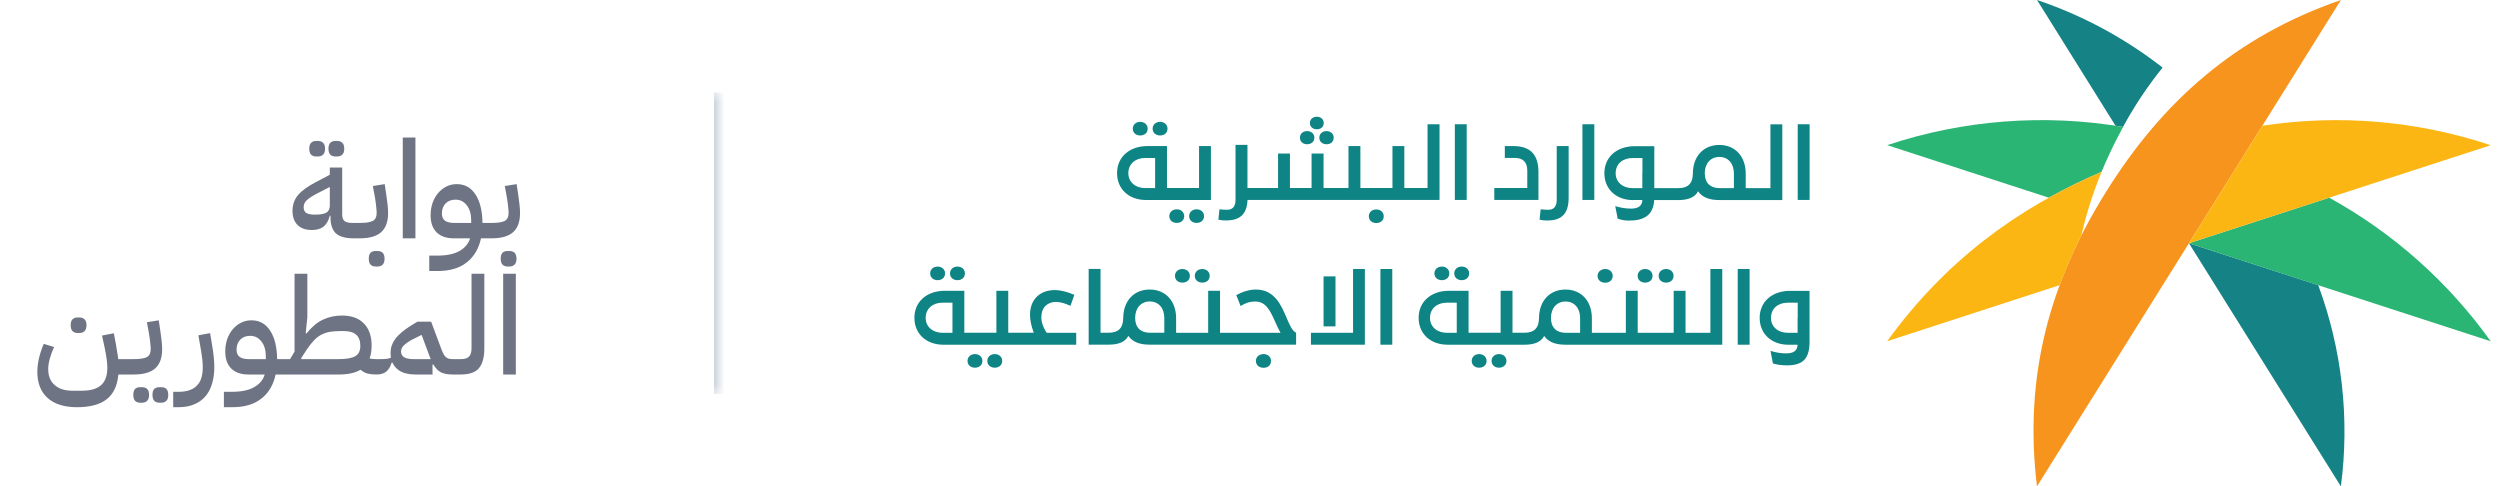 <svg width="257" height="50" viewBox="0 0 257 50" fill="none" xmlns="http://www.w3.org/2000/svg">
<mask id="path-1-inside-1_59_28467" fill="white">
<path d="M0 9.5H74V40.5H0V9.5Z"/>
</mask>
<path d="M73.4 9.5V40.5H74.6V9.5H73.4Z" fill="#CFD7DE" mask="url(#path-1-inside-1_59_28467)"/>
<path d="M36.355 24.5C35.506 24.5 34.894 24.327 34.521 23.982C34.157 23.627 33.975 23.081 33.975 22.344V22.176H33.905C33.765 22.699 33.546 23.077 33.247 23.31C32.948 23.534 32.556 23.646 32.071 23.646C31.427 23.646 30.932 23.473 30.587 23.128C30.242 22.783 30.069 22.297 30.069 21.672C30.069 21.355 30.116 21.065 30.209 20.804C30.302 20.533 30.447 20.281 30.643 20.048C30.839 19.815 31.082 19.595 31.371 19.39C31.67 19.175 32.02 18.961 32.421 18.746L33.905 17.962V17.22H35.179V22.036C35.179 22.372 35.263 22.605 35.431 22.736C35.599 22.857 35.865 22.918 36.229 22.918H36.691V24.164L36.355 24.5ZM32.379 22.064C32.939 22.064 33.331 21.994 33.555 21.854C33.788 21.714 33.905 21.467 33.905 21.112V19.222L32.645 19.866C32.141 20.127 31.777 20.361 31.553 20.566C31.329 20.762 31.217 21.005 31.217 21.294C31.217 21.565 31.301 21.761 31.469 21.882C31.646 22.003 31.95 22.064 32.379 22.064ZM34.465 16.086C34.25 16.086 34.078 16.021 33.947 15.89C33.826 15.759 33.765 15.559 33.765 15.288C33.765 15.008 33.826 14.807 33.947 14.686C34.078 14.555 34.25 14.49 34.465 14.49H34.675C34.89 14.49 35.062 14.555 35.193 14.686C35.324 14.807 35.389 15.008 35.389 15.288C35.389 15.559 35.324 15.759 35.193 15.89C35.062 16.021 34.89 16.086 34.675 16.086H34.465ZM32.491 16.086C32.276 16.086 32.104 16.021 31.973 15.89C31.852 15.759 31.791 15.559 31.791 15.288C31.791 15.008 31.852 14.807 31.973 14.686C32.104 14.555 32.276 14.49 32.491 14.49H32.701C32.916 14.49 33.088 14.555 33.219 14.686C33.35 14.807 33.415 15.008 33.415 15.288C33.415 15.559 33.35 15.759 33.219 15.89C33.088 16.021 32.916 16.086 32.701 16.086H32.491ZM36.355 23.254L36.691 22.918H36.985C37.62 22.918 38.068 22.848 38.329 22.708C38.591 22.559 38.721 22.293 38.721 21.91C38.721 21.751 38.707 21.551 38.679 21.308C38.661 21.065 38.619 20.743 38.553 20.342L38.329 19.124L39.547 18.928L39.729 20.146C39.841 20.893 39.897 21.481 39.897 21.91C39.897 22.787 39.659 23.441 39.183 23.87C38.707 24.29 37.975 24.5 36.985 24.5H36.355V23.254ZM38.609 27.398C38.395 27.398 38.222 27.333 38.091 27.202C37.97 27.071 37.909 26.871 37.909 26.6C37.909 26.32 37.97 26.115 38.091 25.984C38.222 25.863 38.395 25.802 38.609 25.802H38.819C39.034 25.802 39.207 25.863 39.337 25.984C39.468 26.115 39.533 26.32 39.533 26.6C39.533 26.871 39.468 27.071 39.337 27.202C39.207 27.333 39.034 27.398 38.819 27.398H38.609ZM41.404 14.14H42.706V24.5H41.404V14.14ZM44.126 26.278H44.938C45.918 26.278 46.683 26.119 47.234 25.802C47.784 25.494 48.148 25.06 48.326 24.5H46.646C45.89 24.5 45.302 24.295 44.882 23.884C44.471 23.473 44.266 22.89 44.266 22.134C44.266 21.686 44.331 21.266 44.462 20.874C44.602 20.482 44.788 20.146 45.022 19.866C45.264 19.577 45.549 19.348 45.876 19.18C46.202 19.012 46.562 18.928 46.954 18.928C47.775 18.928 48.414 19.278 48.872 19.978C49.338 20.678 49.581 21.658 49.6 22.918H50.258V24.164L49.922 24.5H49.446C49.212 25.573 48.722 26.399 47.976 26.978C47.238 27.566 46.244 27.86 44.994 27.86H44.126V26.278ZM45.428 21.938C45.428 22.283 45.535 22.535 45.75 22.694C45.964 22.843 46.282 22.918 46.702 22.918H48.438V22.652C48.438 22.008 48.288 21.495 47.99 21.112C47.691 20.72 47.304 20.524 46.828 20.524C46.398 20.524 46.058 20.655 45.806 20.916C45.554 21.177 45.428 21.518 45.428 21.938ZM49.918 23.254L50.254 22.918H50.548C51.183 22.918 51.631 22.848 51.892 22.708C52.153 22.559 52.284 22.293 52.284 21.91C52.284 21.751 52.27 21.551 52.242 21.308C52.223 21.065 52.181 20.743 52.116 20.342L51.892 19.124L53.11 18.928L53.292 20.146C53.404 20.893 53.46 21.481 53.46 21.91C53.46 22.787 53.222 23.441 52.746 23.87C52.27 24.29 51.537 24.5 50.548 24.5H49.918V23.254ZM52.172 27.398C51.957 27.398 51.785 27.333 51.654 27.202C51.533 27.071 51.472 26.871 51.472 26.6C51.472 26.32 51.533 26.115 51.654 25.984C51.785 25.863 51.957 25.802 52.172 25.802H52.382C52.597 25.802 52.769 25.863 52.9 25.984C53.031 26.115 53.096 26.32 53.096 26.6C53.096 26.871 53.031 27.071 52.9 27.202C52.769 27.333 52.597 27.398 52.382 27.398H52.172ZM7.911 41.86C6.604 41.86 5.596 41.543 4.887 40.908C4.187 40.273 3.837 39.377 3.837 38.22C3.837 37.8 3.893 37.338 4.005 36.834C4.126 36.33 4.289 35.835 4.495 35.35L5.559 35.672C5.381 36.055 5.237 36.447 5.125 36.848C5.013 37.249 4.957 37.613 4.957 37.94C4.957 38.649 5.176 39.195 5.615 39.578C6.053 39.97 6.66 40.166 7.435 40.166H8.401C9.306 40.166 9.969 39.975 10.389 39.592C10.818 39.219 11.033 38.621 11.033 37.8C11.033 37.539 11.009 37.24 10.963 36.904C10.916 36.559 10.846 36.162 10.753 35.714L10.487 34.496L11.705 34.258L11.929 35.462C11.975 35.742 12.017 36.003 12.055 36.246C12.101 36.479 12.134 36.703 12.153 36.918H13.469V38.164L13.133 38.5H12.167C12.064 39.648 11.667 40.493 10.977 41.034C10.286 41.585 9.264 41.86 7.911 41.86ZM7.967 34.23C7.752 34.23 7.579 34.165 7.449 34.034C7.327 33.903 7.267 33.703 7.267 33.432C7.267 33.152 7.327 32.951 7.449 32.83C7.579 32.699 7.752 32.634 7.967 32.634H8.177C8.391 32.634 8.564 32.699 8.695 32.83C8.825 32.951 8.891 33.152 8.891 33.432C8.891 33.703 8.825 33.903 8.695 34.034C8.564 34.165 8.391 34.23 8.177 34.23H7.967ZM13.127 37.254L13.463 36.918H13.757C14.392 36.918 14.84 36.848 15.101 36.708C15.362 36.559 15.493 36.293 15.493 35.91C15.493 35.751 15.479 35.551 15.451 35.308C15.432 35.065 15.39 34.743 15.325 34.342L15.101 33.124L16.319 32.928L16.501 34.146C16.613 34.893 16.669 35.481 16.669 35.91C16.669 36.787 16.431 37.441 15.955 37.87C15.479 38.29 14.746 38.5 13.757 38.5H13.127V37.254ZM16.375 41.398C16.16 41.398 15.988 41.333 15.857 41.202C15.736 41.071 15.675 40.871 15.675 40.6C15.675 40.32 15.736 40.115 15.857 39.984C15.988 39.863 16.16 39.802 16.375 39.802H16.585C16.8 39.802 16.972 39.863 17.103 39.984C17.234 40.115 17.299 40.32 17.299 40.6C17.299 40.871 17.234 41.071 17.103 41.202C16.972 41.333 16.8 41.398 16.585 41.398H16.375ZM14.401 41.398C14.186 41.398 14.014 41.333 13.883 41.202C13.762 41.071 13.701 40.871 13.701 40.6C13.701 40.32 13.762 40.115 13.883 39.984C14.014 39.863 14.186 39.802 14.401 39.802H14.611C14.826 39.802 14.998 39.863 15.129 39.984C15.26 40.115 15.325 40.32 15.325 40.6C15.325 40.871 15.26 41.071 15.129 41.202C14.998 41.333 14.826 41.398 14.611 41.398H14.401ZM17.805 40.278H18.337C18.812 40.278 19.209 40.217 19.526 40.096C19.844 39.975 20.101 39.802 20.297 39.578C20.492 39.363 20.633 39.102 20.716 38.794C20.8 38.486 20.843 38.141 20.843 37.758C20.843 37.506 20.828 37.245 20.8 36.974C20.773 36.703 20.735 36.433 20.689 36.162L20.395 34.468L21.599 34.244L21.794 35.42C21.953 36.325 22.032 37.1 22.032 37.744C22.032 38.323 21.962 38.859 21.823 39.354C21.692 39.858 21.477 40.297 21.178 40.67C20.88 41.043 20.497 41.333 20.03 41.538C19.564 41.753 19.004 41.86 18.351 41.86H17.805V40.278ZM23.016 40.278H23.828C24.808 40.278 25.574 40.119 26.124 39.802C26.675 39.494 27.039 39.06 27.216 38.5H25.536C24.78 38.5 24.192 38.295 23.772 37.884C23.362 37.473 23.156 36.89 23.156 36.134C23.156 35.686 23.222 35.266 23.352 34.874C23.492 34.482 23.679 34.146 23.912 33.866C24.155 33.577 24.44 33.348 24.766 33.18C25.093 33.012 25.452 32.928 25.844 32.928C26.666 32.928 27.305 33.278 27.762 33.978C28.229 34.678 28.472 35.658 28.49 36.918H29.148V38.164L28.812 38.5H28.336C28.103 39.573 27.613 40.399 26.866 40.978C26.129 41.566 25.135 41.86 23.884 41.86H23.016V40.278ZM24.318 35.938C24.318 36.283 24.426 36.535 24.64 36.694C24.855 36.843 25.172 36.918 25.592 36.918H27.328V36.652C27.328 36.008 27.179 35.495 26.88 35.112C26.582 34.72 26.194 34.524 25.718 34.524C25.289 34.524 24.948 34.655 24.696 34.916C24.444 35.177 24.318 35.518 24.318 35.938ZM38.706 38.5C38.352 38.5 38.044 38.467 37.782 38.402C37.521 38.327 37.279 38.197 37.054 38.01C36.523 38.337 35.771 38.5 34.8 38.5H28.808V37.254L29.145 36.918H29.817L30.279 36.148V28.14H31.595V32.606L31.427 34.244L31.497 34.286C32.047 33.605 32.617 33.129 33.205 32.858C33.802 32.578 34.45 32.438 35.151 32.438C36.14 32.438 36.896 32.713 37.419 33.264C37.941 33.805 38.203 34.557 38.203 35.518C38.203 36.041 38.133 36.484 37.992 36.848C38.105 36.876 38.217 36.895 38.328 36.904C38.45 36.913 38.576 36.918 38.706 36.918H39.042V38.164L38.706 38.5ZM34.8 36.918C35.584 36.918 36.154 36.82 36.508 36.624C36.863 36.428 37.041 36.069 37.041 35.546C37.041 34.538 36.48 34.034 35.361 34.034H34.941C34.548 34.034 34.199 34.062 33.891 34.118C33.583 34.174 33.293 34.272 33.023 34.412C32.761 34.552 32.514 34.743 32.281 34.986C32.047 35.229 31.805 35.537 31.552 35.91L30.951 36.834L30.992 36.918H34.8ZM38.707 37.254L39.043 36.918C39.332 36.918 39.561 36.909 39.729 36.89C39.906 36.871 40.06 36.829 40.191 36.764C40.163 36.615 40.149 36.451 40.149 36.274C40.149 35.751 40.312 35.271 40.639 34.832C40.975 34.393 41.474 33.964 42.137 33.544L42.907 33.068H44.321L45.371 35.882C45.446 36.087 45.52 36.26 45.595 36.4C45.67 36.531 45.749 36.633 45.833 36.708C45.926 36.783 46.029 36.839 46.141 36.876C46.253 36.904 46.388 36.918 46.547 36.918H46.883V38.164L46.547 38.5C46.034 38.5 45.628 38.425 45.329 38.276C45.03 38.117 44.769 37.847 44.545 37.464L44.461 37.478V38.5H42.739C42.114 38.5 41.6 38.397 41.199 38.192C40.807 37.977 40.522 37.674 40.345 37.282H40.261C40.13 37.702 39.944 38.01 39.701 38.206C39.458 38.402 39.127 38.5 38.707 38.5V37.254ZM41.227 36.12C41.227 36.4 41.339 36.605 41.563 36.736C41.787 36.857 42.109 36.918 42.529 36.918H44.279C44.242 36.843 44.209 36.764 44.181 36.68C44.153 36.596 44.12 36.507 44.083 36.414L43.341 34.426L42.501 34.846C42.128 35.033 41.82 35.233 41.577 35.448C41.344 35.653 41.227 35.877 41.227 36.12ZM46.541 37.254L46.877 36.918H47.367C47.778 36.918 48.062 36.829 48.221 36.652C48.389 36.475 48.473 36.195 48.473 35.812V28.14H49.789V35.812C49.789 36.736 49.602 37.417 49.229 37.856C48.856 38.285 48.235 38.5 47.367 38.5H46.541V37.254ZM51.726 28.14H53.028V38.5H51.726V28.14Z" fill="#6E7484"/>
<g clip-path="url(#clip0_59_28467)">
<path d="M135.369 13.292C135.745 13.292 136.08 13.071 136.08 12.64C136.08 12.263 135.775 12 135.369 12C134.962 12 134.657 12.263 134.657 12.64C134.657 13.071 135.004 13.292 135.369 13.292Z" fill="#0E8485"/>
<path d="M120.02 13.226C120.02 13.687 119.667 13.926 119.254 13.926C118.853 13.926 118.489 13.687 118.489 13.226C118.489 12.813 118.818 12.526 119.254 12.526C119.691 12.526 120.02 12.813 120.02 13.226Z" fill="#0E8485"/>
<path d="M163.895 12.772H162.674V20.554H163.895V12.772Z" fill="#0E8485"/>
<path d="M158.152 17.677C158.152 15.918 157.345 15.015 155.55 15.015H154.695V16.235H155.724C156.567 16.235 157.004 16.666 157.004 17.557V19.328H153.612V20.554H158.152V17.677Z" fill="#0E8485"/>
<path d="M97.152 28.102C97.152 28.563 96.799 28.802 96.387 28.802C95.986 28.802 95.621 28.563 95.621 28.102C95.621 27.69 95.956 27.403 96.387 27.403C96.817 27.403 97.152 27.69 97.152 28.102Z" fill="#0E8485"/>
<path d="M99.192 28.102C99.192 28.563 98.839 28.802 98.426 28.802C98.026 28.802 97.661 28.563 97.661 28.102C97.661 27.69 97.99 27.403 98.426 27.403C98.863 27.403 99.192 27.69 99.192 28.102Z" fill="#0E8485"/>
<path d="M100.227 36.399C99.796 36.399 99.461 36.686 99.461 37.099C99.461 37.559 99.826 37.799 100.227 37.799C100.628 37.799 100.992 37.559 100.992 37.099C100.992 36.686 100.658 36.399 100.227 36.399Z" fill="#0E8485"/>
<path d="M101.495 37.099C101.495 36.686 101.83 36.399 102.261 36.399C102.697 36.399 103.026 36.686 103.026 37.099C103.026 37.559 102.661 37.799 102.261 37.799C101.86 37.799 101.495 37.559 101.495 37.099Z" fill="#0E8485"/>
<path fill-rule="evenodd" clip-rule="evenodd" d="M107.052 32.595C107.052 31.614 107.674 31.039 108.547 31.039C109.02 31.039 109.48 31.183 110.043 31.44L110.443 30.31C109.714 29.993 109.02 29.819 108.457 29.819C106.938 29.819 105.885 30.74 105.885 32.379C105.885 32.87 105.999 33.456 106.268 34.204H103.648V29.891H102.428V34.204H99.132V29.891H97.14C95.25 29.891 94 31.033 94 32.666V32.678C94 34.299 95.202 35.436 96.973 35.436H110.635V34.21H107.602C107.237 33.671 107.046 33.097 107.046 32.595H107.052ZM97.912 34.21H96.877C95.89 34.21 95.16 33.593 95.16 32.684V32.672C95.16 31.733 95.878 31.117 96.877 31.117H97.912V34.21Z" fill="#0E8485"/>
<path d="M122.317 28.354C122.317 28.814 121.964 29.053 121.551 29.053C121.15 29.053 120.786 28.814 120.786 28.354C120.786 27.941 121.12 27.654 121.551 27.654C121.982 27.654 122.317 27.941 122.317 28.354Z" fill="#0E8485"/>
<path d="M123.591 29.053C124.004 29.053 124.357 28.814 124.357 28.354C124.357 27.941 124.028 27.654 123.591 27.654C123.154 27.654 122.825 27.941 122.825 28.354C122.825 28.814 123.19 29.053 123.591 29.053Z" fill="#0E8485"/>
<path fill-rule="evenodd" clip-rule="evenodd" d="M127.09 30.334C127.772 29.975 128.43 29.765 129.118 29.765C131.027 29.765 131.717 31.389 132.268 32.685C132.573 33.403 132.836 34.02 133.239 34.204V35.43H118.184C117.232 35.43 116.467 35.197 115.994 34.533C115.647 35.209 114.876 35.43 113.984 35.43H111.915V27.648H113.135V34.204H113.984C114.953 34.204 115.462 33.737 115.468 32.678V32.702C115.474 30.944 116.557 29.765 118.184 29.765H118.195C119.822 29.765 120.905 30.95 120.905 32.714V34.21H124.201V29.897H125.421V34.21H131.636C131.429 33.839 131.256 33.454 131.09 33.084C130.59 31.969 130.154 30.997 129.04 30.997C128.496 30.997 128.101 31.111 127.533 31.458L127.09 30.334ZM118.189 34.204H119.685L119.691 34.198V32.678C119.691 31.662 119.093 30.991 118.201 30.991H118.189C117.298 30.991 116.694 31.662 116.694 32.678V32.69C116.694 33.701 117.298 34.204 118.189 34.204Z" fill="#0E8485"/>
<path d="M129.895 36.399C129.453 36.399 129.106 36.68 129.106 37.099C129.106 37.571 129.483 37.81 129.895 37.81C130.308 37.81 130.661 37.571 130.661 37.099C130.661 36.674 130.314 36.399 129.895 36.399Z" fill="#0E8485"/>
<path d="M134.764 34.21H139.095V27.654H140.309V35.436H134.764V34.21Z" fill="#0E8485"/>
<path d="M137.289 28.413H136.062V33.552H137.289V28.413Z" fill="#0E8485"/>
<path d="M141.906 27.654H143.127V35.436H141.906V27.654Z" fill="#0E8485"/>
<path d="M147.457 28.102C147.457 28.563 147.822 28.802 148.223 28.802C148.624 28.802 148.989 28.563 148.989 28.102C148.989 27.69 148.654 27.403 148.223 27.403C147.792 27.403 147.457 27.69 147.457 28.102Z" fill="#0E8485"/>
<path d="M150.263 28.802C149.862 28.802 149.497 28.563 149.497 28.102C149.497 27.69 149.826 27.403 150.263 27.403C150.699 27.403 151.028 27.69 151.028 28.102C151.028 28.563 150.663 28.802 150.263 28.802Z" fill="#0E8485"/>
<path d="M152.057 36.399C151.627 36.399 151.292 36.686 151.292 37.099C151.292 37.559 151.656 37.799 152.057 37.799C152.458 37.799 152.823 37.559 152.823 37.099C152.823 36.686 152.488 36.399 152.057 36.399Z" fill="#0E8485"/>
<path d="M153.331 37.099C153.331 36.686 153.666 36.399 154.097 36.399C154.54 36.399 154.863 36.686 154.863 37.099C154.863 37.559 154.498 37.799 154.097 37.799C153.696 37.799 153.331 37.559 153.331 37.099Z" fill="#0E8485"/>
<path d="M165.019 29.066C165.42 29.066 165.785 28.826 165.785 28.354C165.785 27.929 165.438 27.654 165.019 27.654C164.601 27.654 164.23 27.935 164.23 28.354C164.23 28.826 164.607 29.066 165.019 29.066Z" fill="#0E8485"/>
<path d="M168.351 28.354C168.351 27.941 168.686 27.654 169.117 27.654C169.547 27.654 169.882 27.941 169.882 28.354C169.882 28.814 169.517 29.053 169.117 29.053C168.716 29.053 168.351 28.814 168.351 28.354Z" fill="#0E8485"/>
<path d="M170.51 28.354C170.51 28.814 170.875 29.053 171.276 29.053C171.677 29.053 172.042 28.814 172.042 28.354C172.042 27.941 171.713 27.654 171.276 27.654C170.839 27.654 170.51 27.941 170.51 28.354Z" fill="#0E8485"/>
<path fill-rule="evenodd" clip-rule="evenodd" d="M173.274 34.21H175.828V27.654H177.048V35.436H160.928C159.977 35.436 159.211 35.203 158.739 34.539C158.392 35.215 157.62 35.436 156.729 35.436H148.815C147.039 35.436 145.836 34.299 145.836 32.678V32.666C145.836 31.033 147.087 29.891 148.977 29.891H150.969V34.204H154.264V29.891H155.485V34.204H156.729C157.698 34.204 158.206 33.737 158.212 32.678V32.702C158.218 30.944 159.301 29.765 160.928 29.765H160.94C162.561 29.765 163.644 30.95 163.644 32.714V34.21H167.137V29.897H168.357V34.21H172.054V29.897H173.274V34.21ZM148.719 34.21H149.754V31.117H148.719C147.721 31.117 147.003 31.733 147.003 32.672V32.684C147.003 33.593 147.733 34.21 148.719 34.21ZM160.934 34.21H162.429L162.435 34.204V32.684C162.435 31.667 161.837 30.997 160.946 30.997H160.934C160.043 30.997 159.438 31.667 159.438 32.684V32.696C159.438 33.707 160.043 34.21 160.934 34.21Z" fill="#0E8485"/>
<path d="M179.86 27.654H178.639V35.436H179.86V27.654Z" fill="#0E8485"/>
<path fill-rule="evenodd" clip-rule="evenodd" d="M180.894 32.672C180.894 31.039 182.145 29.897 184.035 29.897L184.029 29.903H186.021V35.131C186.021 36.985 185.237 37.559 183.67 37.559C183.179 37.559 182.737 37.499 182.258 37.368L182.007 36.07C182.563 36.243 183.096 36.327 183.622 36.327C184.298 36.327 184.765 36.112 184.794 35.442H183.867C182.097 35.442 180.894 34.305 180.894 32.684V32.672ZM184.794 32.642H184.806V31.117H183.772C182.773 31.117 182.055 31.733 182.055 32.672V32.684C182.055 33.593 182.785 34.21 183.772 34.21H184.794V32.642Z" fill="#0E8485"/>
<path d="M160.031 15.015H161.257V20.338C161.257 22.151 160.348 22.671 159.044 22.671C158.775 22.671 158.505 22.641 158.266 22.581L158.38 21.517C158.697 21.547 158.906 21.565 159.157 21.565C159.678 21.565 160.031 21.295 160.031 20.536V15.015Z" fill="#0E8485"/>
<path fill-rule="evenodd" clip-rule="evenodd" d="M168.836 20.56H167.908L167.902 20.572C166.132 20.572 164.93 19.435 164.93 17.814V17.802C164.93 16.169 166.18 15.027 168.07 15.027H170.062V19.339H172.544C173.513 19.339 174.022 18.873 174.028 17.814V17.838C174.028 16.079 175.116 14.901 176.743 14.901H176.755C178.376 14.901 179.459 16.085 179.459 17.85V19.339H182.001V12.784H183.221V20.566H176.749C175.798 20.566 175.032 20.332 174.56 19.668C174.225 20.314 173.507 20.542 172.664 20.566H170.05C169.966 22.169 168.943 22.677 167.472 22.677C166.981 22.677 166.778 22.623 166.299 22.486L166.048 21.188C166.604 21.361 167.137 21.445 167.663 21.445C168.339 21.445 168.806 21.23 168.836 20.56ZM176.743 16.133C175.852 16.133 175.248 16.803 175.248 17.82L175.254 17.814V17.826C175.254 18.837 175.858 19.339 176.749 19.339H178.245V17.82C178.245 16.803 177.646 16.133 176.755 16.133H176.743ZM167.807 16.247C166.808 16.247 166.09 16.863 166.09 17.802V17.814C166.09 18.723 166.82 19.339 167.807 19.339H168.83V17.772H168.842V16.247H167.807Z" fill="#0E8485"/>
<path d="M186.027 12.772H184.806V20.554H186.027V12.772Z" fill="#0E8485"/>
<path d="M117.214 13.926C117.627 13.926 117.98 13.687 117.98 13.226C117.98 12.813 117.645 12.526 117.214 12.526C116.784 12.526 116.449 12.813 116.449 13.226C116.449 13.687 116.814 13.926 117.214 13.926Z" fill="#0E8485"/>
<path fill-rule="evenodd" clip-rule="evenodd" d="M124.482 20.56H117.807C116.036 20.56 114.834 19.423 114.834 17.802V17.79C114.834 16.157 116.084 15.015 117.974 15.015H119.966V19.328H123.262V15.015H124.482V20.56ZM117.711 16.241C116.712 16.241 115.994 16.857 115.994 17.796V17.808C115.994 18.717 116.724 19.334 117.711 19.334H118.746V16.241H117.711Z" fill="#0E8485"/>
<path d="M135.117 14.147C135.117 14.596 134.764 14.829 134.37 14.829C133.987 14.829 133.634 14.596 133.634 14.147C133.634 13.747 133.951 13.477 134.37 13.477C134.788 13.477 135.117 13.741 135.117 14.147Z" fill="#0E8485"/>
<path d="M135.626 14.147C135.626 14.596 135.973 14.829 136.368 14.829C136.762 14.829 137.103 14.602 137.103 14.147C137.103 13.747 136.786 13.477 136.368 13.477C135.949 13.477 135.626 13.747 135.626 14.147Z" fill="#0E8485"/>
<path d="M146.752 12.772H147.984V20.554H128.245C128.185 22.187 127.275 22.665 126.025 22.665C125.756 22.665 125.487 22.641 125.248 22.581L125.361 21.517C125.678 21.547 125.888 21.565 126.139 21.565C126.659 21.565 127.012 21.295 127.012 20.536V14.895H128.239V19.328H131.385V15.786H132.605V19.328H134.83V15.786H136.062V19.328H138.623V15.015H139.849V19.328H143.145V15.015H144.365V19.328H146.752V12.772Z" fill="#0E8485"/>
<path d="M150.777 12.772H149.557V20.554H150.777V12.772Z" fill="#0E8485"/>
<path d="M120.971 21.517C121.402 21.517 121.737 21.804 121.737 22.217C121.737 22.677 121.372 22.916 120.971 22.916C120.57 22.916 120.205 22.677 120.205 22.217C120.205 21.804 120.54 21.517 120.971 21.517Z" fill="#0E8485"/>
<path d="M123.776 22.217C123.776 21.804 123.447 21.517 123.011 21.517C122.574 21.517 122.245 21.804 122.245 22.217C122.245 22.677 122.61 22.916 123.011 22.916C123.411 22.916 123.776 22.677 123.776 22.217Z" fill="#0E8485"/>
<path d="M140.716 22.229C140.716 21.816 141.051 21.529 141.482 21.529C141.918 21.529 142.247 21.816 142.247 22.229C142.247 22.689 141.883 22.928 141.482 22.928C141.081 22.928 140.716 22.689 140.716 22.229Z" fill="#0E8485"/>
<path d="M217.476 12.925C217.734 12.959 217.989 13.006 218.247 13.048C219.416 10.895 220.778 8.853 222.315 6.947C218.433 3.921 214.069 1.573 209.406 0L217.476 12.925ZM238.315 29.315L225.024 25.004L240.643 50C241.561 43.018 240.762 35.918 238.315 29.315Z" fill="#158285"/>
<path d="M216.522 19.686C222.28 10.47 229.787 3.743 240.642 0.004L225.024 25.004L209.402 50C208.009 38.596 210.764 28.902 216.522 19.686Z" fill="#F7941D"/>
<path d="M194 14.92L210.614 20.323C212.377 19.348 214.188 18.463 216.04 17.671C216.279 17.085 216.537 16.498 216.812 15.912C217.263 14.928 217.746 13.982 218.255 13.048C210.139 11.68 201.811 12.323 194 14.92ZM239.431 20.323L225.024 25.004L256.045 35.084C251.681 28.98 246.004 23.933 239.431 20.315V20.323Z" fill="#2BB574"/>
<path d="M194 35.077L211.729 29.315C212.375 27.58 213.118 25.883 213.956 24.232C214.47 21.992 215.167 19.798 216.04 17.671C207.253 21.434 199.893 26.933 194 35.077ZM232.569 12.925L225.024 25.004L256.045 14.928C248.489 12.409 240.442 11.722 232.569 12.925Z" fill="#FCB614"/>
</g>
<defs>
<clipPath id="clip0_59_28467">
<rect width="162.045" height="50" fill="white" transform="translate(94)"/>
</clipPath>
</defs>
</svg>
